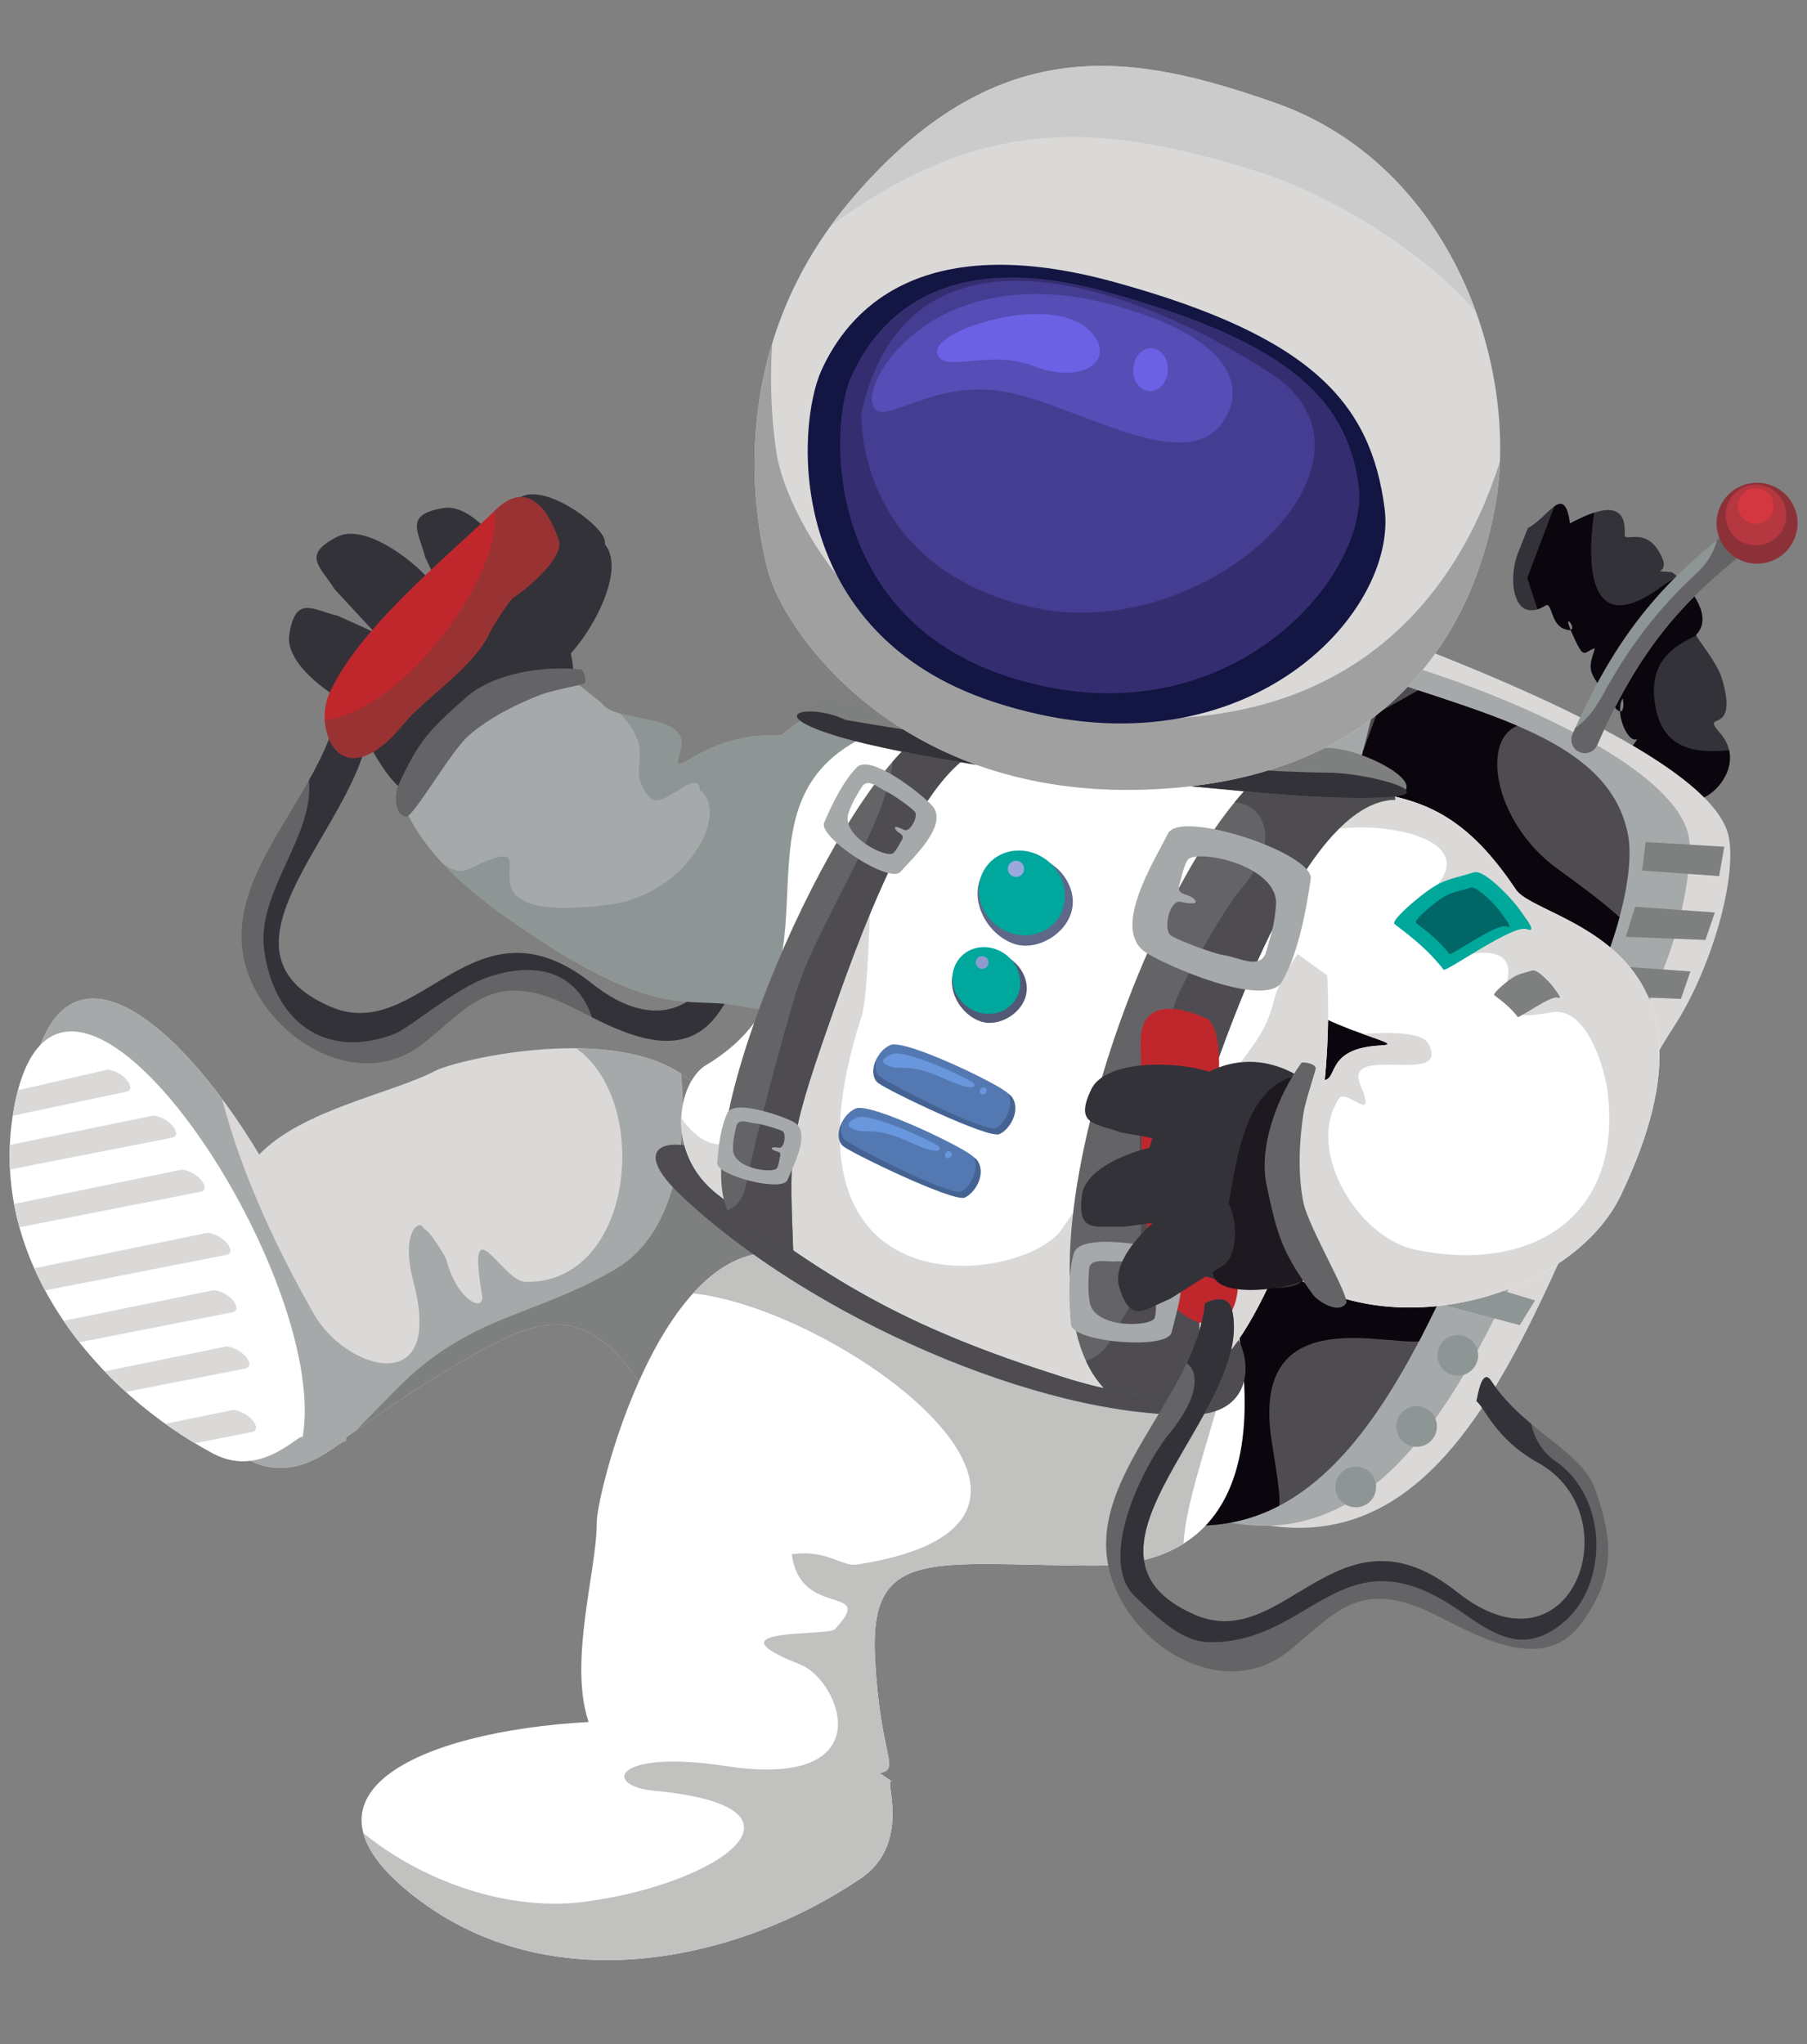 <?xml version="1.0" encoding="utf-8"?>
<!-- Generator: Adobe Illustrator 16.0.0, SVG Export Plug-In . SVG Version: 6.00 Build 0)  -->
<!DOCTYPE svg PUBLIC "-//W3C//DTD SVG 1.1//EN" "http://www.w3.org/Graphics/SVG/1.1/DTD/svg11.dtd">
<svg version="1.1" id="Layer_1" xmlns="http://www.w3.org/2000/svg" xmlns:xlink="http://www.w3.org/1999/xlink" x="0px" y="0px"
	 width="259px" height="293px" viewBox="0 0 259 293" enable-background="new 0 0 259 293" xml:space="preserve">
<rect x="0" y="0" width="259" height="293" fill="#808080" stroke="none"/>
<g>
	<g>
		<path fill-rule="evenodd" clip-rule="evenodd" fill="#343239" d="M219.017,75.67c2.883-1.456,5.204-6.58,6.004-0.648
			c2.556-1.288,8.208-4.274,7.844,1.568c-0.085,1.363,3.198-1.455,5.355,3.305c1.145,2.534-2.055,1.828,1.305,2.1
			c0.531,0.043,6.792,5.726,3.569,8.989c-0.159,0.163,3.004,3.923,3.69,6.208c2.59,8.604-3.213,4.527-0.284,7.83
			c4.303,4.852-2.107,10.716-4.144,9.378c-1.65,0.675,7.392,11.87-2.504,14.251c-2.179,0.524,0.298-0.17,1.343,4.783
			c1.188,5.636-6.176,3.119-5.885,3.617c0.851,1.458,0.902,7.266-2.167,8.814c-3.717,1.875-1.164-3.033-2.676,3.861
			c-0.819,3.75-3.954,10.971-8.992,8.33c-1.495-0.783-0.944,0.649-2.654,4.213c-1.027,2.145-2.973,5.467-5.344,4.346
			c-0.042-0.022-4.826,9.4-9.014,5.805c-0.376-0.322-1.115,4.178-6.428,2.573c-0.896-0.27-4.433,3.979-7.218-1.04
			c-2.77,0.494-1.015,2.631-4.856-1.188c-1.62-1.611-3.146-1.384-3.149-5.213c-0.002-0.544-2.828-6.519,1.024-7.048
			c2.884-0.396,2.171,6.132,3.557,3.085c1.146-2.517,2.994-3.56,4.768-0.813c1.505,2.335,1.281-6.271,5.917-1.139
			c0.981,1.09-0.825-6.409,5.275-1.333c1.412,1.175-0.247-6.795,5.464-1.864c1.034,0.893,0.042-4.062,2.491-3.193
			c3.114,1.109-3.049-5.191,2.571-6.066c1.783-0.278,0.904,2.272,0.04-1.692c-0.834-3.835,4.097-3.174,3.519-4.222
			c-2.199-3.986,0.61-6.033,4.072-6.961c0.141-0.037-1.228-1.416-0.203-3.088c2.123-3.464,4.717-1.066,4.033-4.135
			c-1.031-4.651,5.863-4.053,5.38-4.963c-1.813-3.427-0.016-4.799,2.786-5.402c0.01,0.015-1.945-1.729-0.535-3.798
			c3.278-4.808,2.39,0.622,0.555-5.001c-0.668-2.047,0.733-3.17,1.198-4.044c-1.314,0.985-3.406-3.841-2.127-5.792
			c0.042-0.001,0.677,4.213-2.089,0.071c-2.688-4.028-3.042-3.72-1.889-7.237c-1.77,0.454-1.414,2.101-3.45-2.509
			c-1.531-3.474,1.896,0.864-1.046-0.302c-1.873-0.742-1.657-3.905-2.617-3.311c-4.619,2.859-5.506-3.801-3.844-7.744
			C217.846,78.616,218.978,75.689,219.017,75.67z"/>
		<path fill-rule="evenodd" clip-rule="evenodd" fill="#0B050D" d="M228.497,73.482c-0.506,3.36-2.511,19.521,9.59,10.65
			c0.898-0.659,1.696-1.135,2.405-1.425c1.792,1.632,5.139,5.705,2.602,8.277c-0.01,0.013-0.002,0.048,0.024,0.104
			c-3.032,1.473-7.318,3.708-5.713,10.787c1.369,6.046,6.575,6.021,10.434,5.658c0.919,4.12-3.79,7.977-5.482,6.866
			c-0.845,0.346,1.109,3.443,1.896,6.708l-11.72-5.234c0.075-0.306,0.214-0.627,0.438-0.957c3.278-4.808,2.39,0.622,0.555-5.001
			c-0.668-2.047,0.733-3.17,1.198-4.044c-1.314,0.985-3.406-3.841-2.127-5.792c0.042-0.001,0.677,4.213-2.089,0.071
			c-2.688-4.028-3.042-3.72-1.889-7.237c-1.77,0.454-1.414,2.101-3.45-2.509c-1.531-3.474,1.896,0.864-1.046-0.302
			c-1.873-0.742-1.657-3.905-2.617-3.311c-0.408,0.252-0.785,0.43-1.137,0.542l-1.464-4.496l3.891-10.26
			c1.041-0.722,1.823-0.522,2.224,2.445C225.925,74.567,227.219,73.896,228.497,73.482z"/>
		<path fill-rule="evenodd" clip-rule="evenodd" fill="#DBD9D7" d="M49.49,206.827c0.049-0.258,0.082-0.531,0.121-0.799
			c3.572-2.511,8.591-6.128,14.046-9.377c13.421-7.989,21.106-12.494,31.466,7.399c13.022,25.019,32.574,19.385,49.678-0.383
			l-41.3-39.39c-1.512-20.906-37.286-12.824-41.189-10.755c-5.909,3.132-18.984,5.518-25.159,11.962
			c-12.218-20.369-29.363-33.715-33.042-8.833c-3.368,22.775,13.128,42.778,31.425,52.559
			C43.426,213.428,49.819,205.048,49.49,206.827z"/>
		<path fill-rule="evenodd" clip-rule="evenodd" fill="#646467" d="M48.787,99.643c-1.543,14.104-18.238,25.819-13.236,39.869
			c3.509,9.85,16.087,17.077,25.007,10.141c6.204-4.824,9.716-10.448,19.665-6.105c6.014,2.625,16.711,10.247,22.729,1.694
			c4.461-6.336,4.518-11.283,1.744-19.004c-1.982-5.508-10.231-8.361-14.88-15.465c-1.296-1.983-1.925,2.01-2.111,2.901
			c1.154,0.817,2.666,5.403,8.806,8.8c13.544,7.505,4.89,31.663-11.603,18.547c-17.072-13.574-24.651,8.906-37.602,3.255
			c-20.516-8.952,8.773-29.312,5.346-43.743C52.034,97.931,48.797,99.554,48.787,99.643z"/>
		<path fill-rule="evenodd" clip-rule="evenodd" fill="#A6A9AA" d="M134.264,119.512c-10.273,9.937-7.515,28.872-27.841,24.732
			c-8.166-1.661-12.259,2.692-34.44-13.177c-11.41-8.162-21.44-19.836-10.408-32.223c8.579-9.633,9.366-10.522,24.682,1.953
			c2.049,3.022,13.013,1.203,11.237,6.912c-1.666,5.351,2.809-2.943,14.431-2.287c0.173,0.009,13.622-13.66,21.841,9.022
			C133.837,114.649,134.368,119.41,134.264,119.512z"/>
		<path fill-rule="evenodd" clip-rule="evenodd" fill="#343239" d="M44.268,111.877c0.847,7.845-7.465,15.95-6.419,24.154
			c1.307,10.245,8.641,16.022,18.702,12.159c2.238-0.857,8.709-6.567,13.504-8.165c7.053-2.347,12.681-0.557,14.782,5.787
			c5.935,2.954,13.438,6.075,18.116-0.57c1.908-2.708,3.008-5.162,3.428-7.687c-0.183-2.07-0.69-3.773-1.727-4.473
			c-0.526-0.358-1.065-0.763-1.616-1.208c1.345,8.972-6.411,18.466-18.129,9.147c-17.072-13.574-24.651,8.906-37.602,3.255
			c-20.516-8.952,8.773-29.312,5.346-43.743c-0.619-2.603-3.855-0.979-3.866-0.891C48.322,103.895,46.478,107.931,44.268,111.877z"
			/>
		<path fill-rule="evenodd" clip-rule="evenodd" fill="#343239" d="M82.188,96.28c-0.847-14.321-19.126-16.842-27.811-7.013
			c-5.765,6.521-5.09,8.646-1.08,18.131c0.219,0.517,4.53,8.073,5.7,5.22c3.94-9.605,12.718-14.354,22.635-16.141
			C81.948,96.42,82.195,96.418,82.188,96.28z"/>
		<path fill-rule="evenodd" clip-rule="evenodd" fill="#343239" d="M75.651,87.09c0.068-3.716-6.656-15.162-12.078-14.271
			c-5.711,0.939-3.59,3.292-2.649,7.001c0.009,0.037,3.842,8.238,3.921,8.364C66.601,91.021,75.574,91.506,75.651,87.09z"/>
		<path fill-rule="evenodd" clip-rule="evenodd" fill="#A6A9AA" d="M82.59,150.26c10.822,7.676,8.313,33.77-7.279,33.481
			c-3.344-0.063-8.478-11.553-6.221,1.892c0.443,2.643-3.596,0.839-5.122-5.12c-0.078-0.299-2.447-4.303-3.202-4.36
			c-0.562-1.636-3.431,0.357-1.506,7.605c4.5,16.959-9.72,12.578-14.236,4.645c-5.42-9.534-10.365-20.047-13.206-30.921
			c-11.392-15.335-24.541-22.25-27.708-0.829c-0.19,1.289-0.315,2.568-0.38,3.838l18.401,39.315
			c4.148,3.72,8.719,6.901,13.404,9.405c7.89,4.217,14.283-4.163,13.954-2.384c0.049-0.258,0.082-0.531,0.121-0.799
			c3.572-2.511,8.591-6.128,14.046-9.377c13.421-7.989,21.106-12.494,31.466,7.399c0.167,0.328,0.342,0.646,0.515,0.966
			l25.867-23.569l-18.003-17.169C102.714,153.387,92.626,150.365,82.59,150.26z"/>
		<path fill-rule="evenodd" clip-rule="evenodd" fill="#7E8080" d="M97.654,153.914c0.908,9.499-0.576,22.789-9.373,27.962
			c-11.996,7.055-20.882,6.462-31.586,17.382c-2.578,2.623-4.413,4.466-5.582,5.712c3.414-2.411,7.814-5.501,12.543-8.318
			c12.826-7.636,20.416-12.087,30.105,4.904l25.721-22.034l-15.982-15.243C103.148,159.386,100.916,156.079,97.654,153.914z"/>
		<path fill-rule="evenodd" clip-rule="evenodd" fill="#343239" d="M64.172,86.875c-1.066-3.561-10.946-12.425-15.842-9.929
			c-5.157,2.628-2.421,4.225-0.398,7.474c0.02,0.033,6.163,6.683,6.276,6.78C56.742,93.368,65.437,91.106,64.172,86.875z"/>
		<path fill-rule="evenodd" clip-rule="evenodd" fill="#343239" d="M55.861,102.921c-3.714,0.107-15.231-6.492-14.398-11.926
			c0.877-5.721,3.25-3.624,6.972-2.723c0.037,0.009,8.278,3.754,8.406,3.831C59.696,93.826,60.28,102.793,55.861,102.921z"/>
		<path fill-rule="evenodd" clip-rule="evenodd" fill="#DBD9D7" d="M180.069,84.284c16.114,5.566,65.19,22.513,67.719,35.685
			c1.2,6.28-2.714,19.293-7.829,27.133c-19.627,30.1-28.011,93.802-76.392,64.274c-10.636-6.494-1.388-10.381,4.61-24.675
			c11.759-28.043,22.206-36.764,33.131-58.121c6.032-11.79-20.254-5.501-17.068-18.195
			C184.536,109.222,179.924,84.234,180.069,84.284z"/>
		<path fill-rule="evenodd" clip-rule="evenodd" fill="#8E9595" d="M88.938,102.299c5.575,6.145,0.314,7.485,4.215,12.046
			c1.717,2.003,6.99-4.636,7.163-1.08c4.342,3.083-1.639,14.958-13.065,16.416c-24.371,3.106-7.417-10.779-18.443-5.862
			c-1.974,0.882-2.809,1.827-5.376-0.077c2.491,2.662,5.471,5.121,8.552,7.327c22.181,15.869,26.274,11.516,34.44,13.177
			c5.614,1.144,9.466,0.523,12.318-1.178c0.444-7.588,0.208-17.5,2.119-24.072c0.484-1.664,2.957-14.32,5.833-14.457
			c-0.115-0.895-1.646-1.929-3.912-3.027c-5.751-1.119-10.751,3.917-10.856,3.913c-11.622-0.656-16.097,7.638-14.431,2.287
			C98.844,103.357,92.798,103.379,88.938,102.299z"/>
		<path fill-rule="evenodd" clip-rule="evenodd" fill="#A6A9AA" d="M182.998,91.066c16.426,1.584,58.481,16.51,59.167,29.768
			c0.303,5.892-2.503,17.8-7.221,25.033c-18.109,27.768-28.741,93.611-73.375,66.367c-9.813-5.988,1.614-16.644,7.147-29.835
			c10.852-25.87,20.491-33.915,30.572-53.62c5.565-10.875-18.687-5.074-15.747-16.786C183.811,110.919,182.865,91.02,182.998,91.066
			z"/>
		<path fill-rule="evenodd" clip-rule="evenodd" fill="#4E4C51" d="M198.088,97.21c16.116,5.565,32.731,9.269,35.257,22.444
			c1.205,6.279-2.715,19.293-7.826,27.13c-19.631,30.103-28.012,93.802-76.392,64.273c-10.637-6.491-1.392-10.376,4.606-24.675
			c11.759-28.039,22.209-36.761,33.133-58.118c6.034-11.79,5.949-10.414,9.133-23.107C196.293,103.994,197.945,97.16,198.088,97.21z
			"/>
		<path fill-rule="evenodd" clip-rule="evenodd" fill="#0B050D" d="M217.473,104.034c-5.301,2.161-3.216,14.021,5.8,20.529
			c3.15,2.273,6.2,4.528,8.858,6.9c-1.446,5.368-3.855,11.097-6.612,15.323c-8.094,12.413-14.277,30.536-22.142,45.483
			c-5.604,0.461-24.104-5.417-21.126,14.163c0.713,4.671,1.261,7.529,1.108,9.389c-5.447,2.853-11.774,3.748-19.31,1.848
			l2.602-31.93l23.389-63.594c2.708-5.214,3.361-6.787,5.325-14.478l1.99-5.404l5.921-3.311
			C208.255,100.595,213.132,102.175,217.473,104.034z"/>
		<path fill-rule="evenodd" clip-rule="evenodd" fill="#FFFFFF" d="M127.881,255.421c-0.55-0.434-1.149-0.848-1.776-1.249
			c3.05-0.765,0.069-1.983-0.688-16.519c-0.836-16.035,8.145-13.353,31.208-13.239c28.998,0.145,23.854-32.174,14.069-57.209
			c-11.585,6.032-23.56,10.165-35.145,16.197c-11.396-0.544-10.374,0.152-19.791-2.66c-19.741-8.646-30.235,32.918-30.222,37.463
			c0.019,6.877-4.08,19.914-1.177,28.621c-24.386,1.35-44.745,10.549-23.875,25.82c19.105,13.982,45.208,8.566,62.874-3.391
			C130.978,264.101,126.419,254.269,127.881,255.421z"/>
		<path fill-rule="evenodd" clip-rule="evenodd" fill="#C1C1C0" d="M99.339,185.389c21.332,2.313,62.748,32.717,23.614,38.857
			c-2.432,0.38-4.17-2.15-9.462-1.476c1.206,9.455,12.282,4.196,6.177,10.757c-0.98,1.05-18.642-0.32-5.017,5.032
			c5.819,2.285,12.087,18.051-10.617,14.585c-16.092-2.456-17.768,2.833-10.239,3.541c24.993,2.349,9.098,13.474-10.152,15.928
			c-10.663,1.359-22.909-2.8-31.563-9.868c0.777,2.938,3.406,6.245,8.405,9.901c19.105,13.982,45.208,8.566,62.874-3.391
			c7.619-5.155,3.061-14.987,4.522-13.835c-0.55-0.434-1.149-0.848-1.776-1.249c3.05-0.765,0.069-1.983-0.688-16.519
			c-0.836-16.035,8.145-13.353,31.208-13.239c5.503,0.028,9.775-1.115,13.021-3.156c0.382-10.354,12.258-34.923,4.055-33.877
			c-6.646,0.849-19.337-2.88-32.625-6.714c-1.849,0.873-3.692,1.78-5.526,2.735c-11.396-0.544-10.374,0.152-19.791-2.66
			C109.27,177.902,103.786,180.479,99.339,185.389z"/>
		<polygon fill-rule="evenodd" clip-rule="evenodd" fill="#7E8080" points="242.29,139.24 230.854,138.421 229.516,142.735 
			240.931,143.181 		"/>
		<polygon fill-rule="evenodd" clip-rule="evenodd" fill="#8E9595" points="220.022,186.398 209.047,183.094 206.795,187.007 
			217.835,189.947 		"/>
		<path fill-rule="evenodd" clip-rule="evenodd" fill="#4E4C51" d="M103.289,166.516c-4.235-3.809-14.846-3.854-5.716,4.795
			c18.354,17.396,51.578,31.923,73.394,31.48c10.979-0.225,8.248-12.642,2.782-14.288
			C148.027,180.743,127.043,178.119,103.289,166.516z"/>
		<path fill-rule="evenodd" clip-rule="evenodd" fill="#FFFFFF" d="M183.752,109.551l-59.078-4.302
			c-21.999,9.949-1.735,34.368-23.432,47.393c-4.134,2.48-6.007,12.596,1.621,18.555c16.979,13.264,28.448,19.437,49.156,26.047
			c17.194,5.487,23.158,2.463,31.404-16.431c9.068-20.775,9.211-49.511,0.638-69.766
			C184.026,110.959,183.762,109.597,183.752,109.551z"/>
		<path fill-rule="evenodd" clip-rule="evenodd" fill="#FFFFFF" d="M184.483,109.871c12.86,6.232,21.281,0.387,32.798,17.646
			c3.125,4.688,32.598,7.156,15.029,43.813c-6.063,12.65-26.828,20.009-42.252,13.904c-11.993-4.744-13.167-12.346-6.715-31.018
			c6.687,1.744-4.543-4.321,4.167-0.068c5.709,2.79,0.629-3.818,10.437-4.301c5.598-0.277-15.64-3.015-19.018-14.153
			c-0.052-0.167-17.508-8.098,0.966-23.613C180.061,111.941,184.353,109.806,184.483,109.871z"/>
		<path fill-rule="evenodd" clip-rule="evenodd" fill="#DBD9D7" d="M190.232,139.81l-4.234-3.055
			c-5.63,8.097-1.379,6.749-8.149,15.496c-3.622,4.681-15.449,8.356-25.569,23.821c-5.24,8.007-42.917,13.064-28.744-30.535
			c1.15-3.536,1.48-27.542,1.104-21.48c-0.251,4.053-7.906,19.949-7.875,20.67c-0.236,0.211-9.163,29.445-19.116,15.552
			c-0.125,3.666,1.279,7.847,5.214,10.918c16.979,13.264,28.448,19.437,49.156,26.047c17.194,5.487,23.158,2.463,31.404-16.431
			C188.686,168.752,190.939,154.016,190.232,139.81z"/>
		<path fill-rule="evenodd" clip-rule="evenodd" fill="#DBD9D7" d="M195.511,113.255l-7.955,6.794
			c6.199-3.602,29.235-0.469,15.517,9.382c-4.42,3.174,2.252,5.351,3.341,8.514c0.099,0.02,12.292-4.881,9.315,3.708
			c-0.843,2.438-2.054-0.484,2.25,2.581c1.173,0.834-1.916,1.939,4.502,0.862c4.891-0.82,7.485,7.863,7.922,11.282
			c2.258,17.717-10.432,26.239-27.493,22.764c-8.232-1.676-15.865-14.203-11.011-21.653c1.061-1.628,5.614,4.045,3.083-1.977
			c-2.562-6.088,13.218,0.385,9.701-5.987c-0.827-1.499-5.04-1.614-9.395-1.338c3.089,1.107,4.758,1.557,2.659,1.661
			c-9.808,0.482-4.728,7.091-10.437,4.301c-1.244-0.606-2.08-1.003-2.621-1.242l-0.017,0.515c0.648,0.583,1.238,1.238-0.036,1.103
			l-0.565,16.9l3.872,12.982c0.605,0.285,1.245,0.563,1.915,0.828c15.424,6.104,36.188-1.254,42.252-13.904
			c17.568-36.657-11.904-39.126-15.029-43.813C209.379,115.673,202.933,114.708,195.511,113.255z"/>
		<g>
			<defs>
				<path id="SVGID_1_" d="M43.341,206.177c4.429-23.924-35.912-84.169-41.56-45.953c-3.084,20.859,12.025,39.179,28.78,48.135
					C37.787,212.221,43.643,204.548,43.341,206.177z"/>
			</defs>
			<use xlink:href="#SVGID_1_"  overflow="visible" fill-rule="evenodd" clip-rule="evenodd" fill="#FFFFFF"/>
			<clipPath id="SVGID_2_">
				<use xlink:href="#SVGID_1_"  overflow="visible"/>
			</clipPath>
			<g clip-path="url(#SVGID_2_)">
				<path fill-rule="evenodd" clip-rule="evenodd" fill="#DBD9D7" d="M17.962,156.514c1.819-0.24-0.081-2.895-2.535-3.201
					l-13.941,3.214l-0.432,3.563L17.962,156.514z"/>
				<path fill-rule="evenodd" clip-rule="evenodd" fill="#DBD9D7" d="M24.52,163.102c1.82-0.239-0.08-2.895-2.536-3.2l-25.566,5.231
					l-0.428,3.562L24.52,163.102z"/>
				<path fill-rule="evenodd" clip-rule="evenodd" fill="#DBD9D7" d="M28.61,170.849c1.82-0.238-0.079-2.894-2.536-3.199
					l-25.565,5.231l-0.429,3.56L28.61,170.849z"/>
				<path fill-rule="evenodd" clip-rule="evenodd" fill="#DBD9D7" d="M32.307,179.901c1.819-0.24-0.083-2.896-2.539-3.201
					l-25.565,5.233l-0.428,3.561L32.307,179.901z"/>
				<path fill-rule="evenodd" clip-rule="evenodd" fill="#DBD9D7" d="M35.022,196.188c1.818-0.241-0.082-2.896-2.538-3.202
					L6.918,198.22l-0.429,3.56L35.022,196.188z"/>
				<path fill-rule="evenodd" clip-rule="evenodd" fill="#DBD9D7" d="M35.973,205.292c1.817-0.241-0.083-2.897-2.537-3.202
					l-25.566,5.233l-0.429,3.561L35.973,205.292z"/>
				<path fill-rule="evenodd" clip-rule="evenodd" fill="#DBD9D7" d="M33.171,188.123c1.819-0.24-0.081-2.896-2.536-3.199
					l-25.567,5.229l-0.428,3.563L33.171,188.123z"/>
			</g>
		</g>
		<path fill-rule="evenodd" clip-rule="evenodd" fill="#646467" d="M199.979,114.632c-13.307,0.142-24.816,35.354-28.489,46.224
			c-2.063,6.104-4.188,24.141,0.446,28.293c-0.336,5.264,1.628,4.5-3.891,11.054c-0.885,1.05-8.39-1.449-9.222-0.646
			c-16.023-14.747,6.348-77.304,23.411-89.751C186.574,110.991,200.033,109.953,199.979,114.632z"/>
		<path fill-rule="evenodd" clip-rule="evenodd" fill="#4E4C51" d="M176.938,115.029c3.769,0.063,7.385,5.108,0.604,12.804
			c-1.69,1.919-8.462,13.406-9.216,16.237c-1.827,6.855-4.527,1.855-4.955,16.787c-0.129,4.511,0.934,22.948-1.018,25.767
			c-2.701,3.907-2.886,7.052-6.686,8.463c0.816,1.77,1.859,3.279,3.156,4.47c0.832-0.804,8.337,1.695,9.222,0.646
			c5.519-6.554,3.555-5.79,3.891-11.054c-4.634-4.152-2.509-22.189-0.446-28.293c3.673-10.869,15.183-46.082,28.489-46.224
			c0.054-4.679-13.405-3.641-17.744-4.827C180.508,111.064,178.728,112.845,176.938,115.029z"/>
		<path fill-rule="evenodd" clip-rule="evenodd" fill="#646467" d="M142.346,107.077c-10.183,0.61-20.282,30.373-23.493,39.563
			c-6.21,17.785-5.665,18.337-5.096,34.392c0.042,1.146-8.04-7.018-8.707-6.315c-7.725-9.189,12.715-57.839,26.222-68.838
			C134.549,106.707,142.561,103.175,142.346,107.077z"/>
		<path fill-rule="evenodd" clip-rule="evenodd" fill="#C0272D" d="M174.474,156.165c0.369-2.205,0.705-9.199-1.687-10.245
			c-4.627-2.018-9.437-2.36-9.297,3.706c0.24,10.22-0.735,26.152,3.346,35.497c2.256,5.163,12.47,9.016,10.343-5.251
			c-0.648-4.342,0.84-12.836-1.309-17.707C175.678,161.729,174.312,157.13,174.474,156.165z"/>
		<path fill-rule="evenodd" clip-rule="evenodd" fill="#343239" d="M186.319,154.373c-12.207-7.538-24.774,5.976-21.72,18.73
			c2.025,8.463,4.153,9.133,14.219,11.303c0.55,0.118,9.212,0.928,7.549-1.668c-5.6-8.74-4.439-18.657-0.205-27.799
			C186.3,154.649,186.437,154.445,186.319,154.373z"/>
		<path fill-rule="evenodd" clip-rule="evenodd" fill="#343239" d="M175.043,154.441c-3.006-2.189-16.234-3.267-18.62,1.684
			c-2.514,5.215,0.63,4.829,4.205,6.192c0.037,0.012,8.951,1.588,9.101,1.596C173.058,164.107,178.609,157.042,175.043,154.441z"/>
		<path fill-rule="evenodd" clip-rule="evenodd" fill="#4E4C51" d="M141.833,105.697l-2.525-0.481
			c-2.565,0.134-6.112,1.147-8.035,0.662c-1.069,0.87-2.182,1.979-3.322,3.282c-0.828,8.944-10.584,22.922-13.771,32.825
			c-0.438,1.365-5.102,17.353-7.274,27.899c-0.454,2.2-1.508,3.193-2.612,3.606c0.213,0.462,0.463,0.875,0.757,1.227
			c0.667-0.702,8.748,7.462,8.707,6.315c-0.569-16.055-1.114-16.606,5.096-34.392c3.211-9.19,13.311-38.953,23.493-39.563
			C142.381,106.43,142.188,105.989,141.833,105.697z"/>
		<path fill-rule="evenodd" clip-rule="evenodd" fill="#343239" d="M172.322,163.97c-3.529-1.176-16.46,1.818-17.229,7.262
			c-0.813,5.73,2.068,4.407,5.887,4.622c0.039,0,9.012-1.207,9.157-1.244C173.366,173.783,176.512,165.365,172.322,163.97z"/>
		<path fill-rule="evenodd" clip-rule="evenodd" fill="#1E1920" d="M184.229,164.916l1.54-10.699
			c-9.938,2.256-8.595,19.886-11.643,26.72c-2.384,5.339,9.182,4.398,13.337,2.341L184.229,164.916z"/>
		<path fill-rule="evenodd" clip-rule="evenodd" fill="#8E9595" d="M228.929,106.79c-0.426,0.977-1.563,1.424-2.541,0.997
			c-0.979-0.425-1.426-1.565-0.998-2.542c3.518-8.064,7.153-13.853,11.141-18.583l0.006-0.005l-0.002-0.002
			c3.979-4.72,8.275-8.335,13.147-12.096c0.84-0.649,2.054-0.493,2.702,0.348c0.653,0.844,0.495,2.055-0.345,2.706
			c-4.683,3.613-8.798,7.072-12.558,11.53l-0.002-0.001C235.732,93.588,232.294,99.08,228.929,106.79z"/>
		<path fill-rule="evenodd" clip-rule="evenodd" fill="#343239" d="M79.671,95.443c3.334-1.643,10.425-12.865,7.145-17.276
			c-3.451-4.645-4.568-1.681-7.435,0.856c-0.029,0.024-5.56,7.19-5.638,7.318C72.026,89.202,75.711,97.398,79.671,95.443z"/>
		<path fill-rule="evenodd" clip-rule="evenodd" fill="#646467" d="M83.376,95.972c-5.164-0.59-12.483,0.399-16.548,3.975
			c-5.335,4.692-6.834,6.274-9.754,12.652c-0.466,1.017-0.664,4.294,1.165,4.452c1,0.086,6.428-9.449,8.952-11.631
			c2.923-2.532,6.827-4.511,10.4-5.872c1.539-0.587,5.796-1.393,6.057-1.53C84.285,97.679,83.55,95.99,83.376,95.972z"/>
		<path fill-rule="evenodd" clip-rule="evenodd" fill="#646467" d="M186.537,152.338c-3.269,4.498-6.191,11.829-5.001,17.493
			c1.563,7.434,2.248,9.659,6.647,15.728c0.707,0.97,3.652,2.876,4.76,1.259c0.603-0.889-5.416-10.951-6.123-14.45
			c-0.818-4.052-0.609-8.721,0.002-12.764c0.265-1.741,1.751-6.128,1.762-6.444C188.603,152.39,186.647,152.185,186.537,152.338z"/>
		<path fill-rule="evenodd" clip-rule="evenodd" fill="#A6A9AA" d="M167.407,119.474c-2.019,4.051-8.108,13.624-3.267,16.993
			c2.542,1.767,17.277,8.253,19.619,4.231c2.252-3.873,3.45-10.035,4.104-14.705C188.38,122.318,169.167,115.934,167.407,119.474
			L167.407,119.474z M168.989,126.981c0.392-1.202,0.569-2.557,1.171-3.608c0.835-1.863,13.232,0.509,12.729,6.429
			c-0.246,2.893-0.666,4.036-1.422,6.652c-0.766,2.652-3.991,0.732-6.112,0.446c-1.248-0.167-6.346-2.032-7.507-2.793
			c-1.198-0.791-0.24-5.094,1.291-4.848c0.208,0.033,3.064,0.679,2.023-0.377C170.299,128.003,168.761,128.41,168.989,126.981z"/>
		<path fill-rule="evenodd" clip-rule="evenodd" fill="#A6A9AA" d="M129.07,124.962c1.817-2.053,6.886-6.697,4.584-9.43
			c-1.211-1.434-8.812-7.549-10.817-5.564c-1.925,1.912-3.598,5.329-4.714,7.959C117.243,119.996,127.478,126.757,129.07,124.962
			L129.07,124.962z M129.323,120.319c-0.418,0.644-0.734,1.408-1.253,1.929c-0.78,0.958-7.664-2.38-6.436-5.766
			c0.6-1.654,1.024-2.257,1.879-3.671c0.864-1.43,2.45,0.202,3.648,0.704c0.703,0.294,3.396,2.187,3.953,2.815
			c0.574,0.651-0.66,3.019-1.52,2.633c-0.116-0.052-1.688-0.881-1.243-0.097C128.719,119.517,129.682,119.518,129.323,120.319z"/>
		<path fill-rule="evenodd" clip-rule="evenodd" fill="#A6A9AA" d="M112.855,169.157c0.833-2.016,3.442-6.827,0.998-8.282
			c-1.281-0.767-8.589-3.388-9.58-1.373c-0.955,1.94-1.321,4.941-1.478,7.209C102.672,168.497,112.128,170.921,112.855,169.157
			L112.855,169.157z M111.841,165.602c-0.148,0.591-0.188,1.249-0.441,1.774c-0.34,0.925-6.382,0.2-6.34-2.663
			c0.02-1.4,0.185-1.964,0.459-3.248c0.279-1.301,1.894-0.485,2.926-0.42c0.605,0.039,3.122,0.763,3.704,1.09
			c0.603,0.34,0.289,2.442-0.459,2.375c-0.099-0.01-1.496-0.224-0.958,0.25C111.176,165.154,111.902,164.907,111.841,165.602z"/>
		<path fill-rule="evenodd" clip-rule="evenodd" fill="#A6A9AA" d="M167.925,190.976c0.69-2.967,3.197-10.177-0.495-11.635
			c-1.939-0.764-12.597-2.73-13.507,0.267c-0.874,2.887-0.705,7.107-0.407,10.268C153.747,192.359,167.316,193.566,167.925,190.976
			L167.925,190.976z M165.723,186.304c-0.071,0.849,0.024,1.763-0.208,2.546c-0.257,1.349-8.745,1.716-9.331-2.239
			c-0.288-1.933-0.189-2.748-0.101-4.579c0.091-1.852,2.498-1.095,3.935-1.238c0.843-0.081,4.471,0.349,5.35,0.668
			c0.906,0.331,0.945,3.299-0.095,3.374c-0.142,0.009-2.113,0.031-1.268,0.561C164.708,185.837,165.651,185.33,165.723,186.304z"/>
		<path fill-rule="evenodd" clip-rule="evenodd" fill="#343239" d="M173.058,170.676c-3.695,0.398-14.216,8.493-12.653,13.763
			c1.642,5.549,3.711,3.149,7.273,1.756c0.036-0.015,7.694-4.839,7.812-4.934C178.086,179.165,177.447,170.204,173.058,170.676z"/>
		<path fill-rule="evenodd" clip-rule="evenodd" fill="#00A89C" d="M211.294,125.034c-3.856,1.189-4.514,0.861-8.091,3.748
			c-0.569,0.46-3.904,3.223-3.298,3.687c2.807,2.146,4.831,3.755,7.035,6.547c0.97-0.081,10.032-6.555,11.868-5.841
			c1.757,0.681-0.408-1.885-0.77-2.465C217.145,129.261,212.81,124.568,211.294,125.034z"/>
		<path fill-rule="evenodd" clip-rule="evenodd" fill="#006666" d="M210.746,127.235c-2.632,0.813-3.078,0.59-5.521,2.559
			c-0.391,0.313-2.666,2.197-2.253,2.513c1.919,1.465,3.3,2.562,4.803,4.466c0.66-0.055,6.843-4.471,8.096-3.984
			c1.2,0.465-0.278-1.286-0.525-1.683C214.738,130.12,211.776,126.918,210.746,127.235z"/>
		<path fill-rule="evenodd" clip-rule="evenodd" fill="#7E8080" d="M219.65,139.101c-1.846,0.57-2.158,0.413-3.874,1.794
			c-0.272,0.22-1.869,1.543-1.58,1.766c1.344,1.025,2.317,1.796,3.37,3.131c0.465-0.037,4.8-3.135,5.681-2.794
			c0.84,0.326-0.196-0.902-0.368-1.181C222.451,141.124,220.374,138.878,219.65,139.101z"/>
		<polygon fill-rule="evenodd" clip-rule="evenodd" fill="#7E8080" points="245.793,130.791 234.361,129.973 233.021,134.288 
			244.438,134.733 		"/>
		<polygon fill-rule="evenodd" clip-rule="evenodd" fill="#7E8080" points="247.148,121.368 235.87,120.692 235.355,124.784 
			246.401,125.577 		"/>
		<path fill-rule="evenodd" clip-rule="evenodd" fill="#8E9595" d="M210.114,191.6c1.473,0.643,2.146,2.361,1.503,3.836
			c-0.645,1.476-2.364,2.152-3.838,1.507c-1.476-0.646-2.15-2.361-1.505-3.839C206.916,191.631,208.633,190.955,210.114,191.6z"/>
		<circle fill-rule="evenodd" clip-rule="evenodd" fill="#8E9595" cx="203.044" cy="204.467" r="2.915"/>
		<path fill-rule="evenodd" clip-rule="evenodd" fill="#8E9595" d="M195.491,210.473c1.474,0.642,2.148,2.358,1.505,3.836
			c-0.646,1.475-2.364,2.149-3.839,1.506c-1.475-0.645-2.151-2.362-1.505-3.836C192.293,210.501,194.014,209.824,195.491,210.473z"
			/>
		<path fill-rule="evenodd" clip-rule="evenodd" fill="#646467" d="M172.71,186.814c-1.541,14.104-18.239,25.819-13.233,39.868
			c3.507,9.853,16.084,17.078,25.004,10.143c6.206-4.823,9.715-10.447,19.667-6.105c6.014,2.624,16.71,10.245,22.729,1.693
			c4.462-6.337,4.517-11.282,1.741-19.003c-1.98-5.509-10.229-8.362-14.878-15.467c-1.297-1.979-1.928,2.011-2.113,2.901
			c1.155,0.818,2.668,5.401,8.806,8.803c13.545,7.502,4.893,31.662-11.604,18.546c-17.072-13.574-24.646,8.907-37.602,3.254
			c-20.515-8.952,8.776-29.311,5.35-43.743C175.959,185.102,172.722,186.726,172.71,186.814z"/>
		<path fill-rule="evenodd" clip-rule="evenodd" fill="#C0272D" d="M73.674,85.576c1.875-1.216,7.262-5.692,6.417-8.163
			c-1.636-4.774-4.63-8.555-9.012-4.354c-7.376,7.076-19.788,17.115-23.92,26.434c-2.288,5.155,1.768,15.288,10.852,4.085
			c2.768-3.409,10.036-8.048,12.18-12.922C70.382,90.221,72.854,86.109,73.674,85.576z"/>
		<path fill-rule="evenodd" clip-rule="evenodd" fill="#343239" d="M86.542,77.065c-1.056-2.437-8.809-7.896-12.074-5.714
			c-3.437,2.298-1.361,3.2,0.346,5.336c0.017,0.021,4.934,4.223,5.021,4.285C81.815,82.298,87.795,79.962,86.542,77.065z"/>
		<path fill-rule="evenodd" clip-rule="evenodd" fill="#7E8080" d="M122.508,101.021c-5.13-2.468-13.548,1.229-2.318,4.56
			c9.458,2.806,31.275,6.062,40.063,6.41c12.492,0.495,24.74,2.652,36.907,2.365c10.983-0.258-1.125-7.102-6.838-7.15
			c-9.04-0.074-18.559-0.494-27.413-1.267C156.612,105.387,142.41,104.431,122.508,101.021z"/>
		<path fill-rule="evenodd" clip-rule="evenodd" fill="#343239" d="M121.221,103.196c-5.13-2.469-12.261-0.946-1.031,2.384
			c9.458,2.806,31.275,6.062,40.063,6.41c12.492,0.495,24.74,2.652,36.907,2.365c10.983-0.258-0.896-3.556-6.607-3.603
			c-9.042-0.074-18.396-0.964-27.251-1.736C157.004,108.467,141.124,106.605,121.221,103.196z"/>
		<path fill-rule="evenodd" clip-rule="evenodd" fill="#646467" d="M225.796,104.324c1.895-1.32,3.063-3.114,3.905-4.667
			c2.496-4.603,5.086-8.351,7.833-11.611l0.005-0.005l-0.003-0.001c1.874-2.216,3.809-4.198,5.834-6.064
			c0.914-0.838,2.188-2.418,2.722-4.569c0.922-0.755,1.862-1.501,2.824-2.251c0.862,0.44,1.728,0.754,2.226,0.367
			c0.41-0.314,0.903-0.447,1.382-0.408c0.482,0.825,0.291,1.902-0.484,2.501c-4.683,3.613-8.798,7.072-12.558,11.53l-0.002-0.001
			c-3.747,4.446-7.186,9.938-10.551,17.648c-0.426,0.977-1.563,1.424-2.541,0.997c-0.979-0.425-1.426-1.565-0.998-2.542
			C225.525,104.935,225.658,104.628,225.796,104.324z"/>
		<path fill-rule="evenodd" clip-rule="evenodd" fill="#8D3139" d="M254.162,69.676c2.939,1.283,4.282,4.704,2.998,7.641
			c-1.281,2.938-4.703,4.281-7.639,2.997c-2.94-1.281-4.282-4.702-2.998-7.638C247.805,69.737,251.225,68.394,254.162,69.676z"/>
		<path fill-rule="evenodd" clip-rule="evenodd" fill="#B53740" d="M253.425,69.837c2.199,0.96,3.206,3.526,2.246,5.729
			c-0.961,2.203-3.528,3.208-5.73,2.248c-2.204-0.961-3.21-3.526-2.247-5.73C248.653,69.881,251.221,68.875,253.425,69.837z"/>
		<circle fill-rule="evenodd" clip-rule="evenodd" fill="#D4373F" cx="251.669" cy="72.528" r="2.565"/>
		<path fill-rule="evenodd" clip-rule="evenodd" fill="#343239" d="M170.092,195.385c1.639,1.178,2.047,4.573-2.501,10.117
			c-3.721,4.54-10.434,18.021-4.902,23.344c4.985,4.799,7.551,6.55,10.946,6.54c14.46-0.035,18.742-15.892,35.108-4.813
			c5.139,3.479,9.413,6.92,15.342,1.988c6.452-5.363,6.535-17.927-1.249-23.208c-1.67-1.136-2.896-3.094-3.373-5.263
			c-2.063-1.729-4.111-3.684-5.723-6.147c-1.297-1.979-1.928,2.011-2.113,2.901c1.155,0.818,2.668,5.401,8.806,8.803
			c13.545,7.502,4.893,31.662-11.604,18.546c-17.072-13.574-24.646,8.907-37.602,3.254c-20.515-8.952,8.776-29.311,5.35-43.743
			c-0.618-2.603-3.855-0.979-3.867-0.89C172.389,189.76,171.403,192.604,170.092,195.385z"/>
		<path fill-rule="evenodd" clip-rule="evenodd" fill="#993333" d="M70.795,73.333c1.707,7.641-12.133,28.328-24.247,29.888
			c0.285,4.781,4.321,9.165,11.462,0.356c2.768-3.409,10.036-8.048,12.18-12.922c0.191-0.436,2.664-4.547,3.483-5.08
			c1.875-1.216,7.262-5.692,6.417-8.163c-1.636-4.774-4.63-8.555-9.012-4.354L70.795,73.333z"/>
		<g>
			<path fill="#5F6889" d="M147.1,122.414c0,0,4.775,0.583,6.327,4.918c1.815,5.074-3.958,9.208-7.883,8.016
				c-3.928-1.192-6.795-6.2-4.753-10.03C142.833,121.492,147.1,122.414,147.1,122.414z"/>
			
				<ellipse transform="matrix(-0.777 -0.629 0.629 -0.777 179.749 319.485)" fill="#00A79D" cx="146.399" cy="127.941" rx="6.349" ry="5.903"/>
			<circle fill="#9AA8DE" cx="145.62" cy="124.539" r="1.167"/>
		</g>
		<g>
			<path fill="#515975" d="M141.933,136.29c0,0,3.755,0.459,4.973,3.866c1.428,3.987-3.108,7.237-6.195,6.3
				c-3.087-0.935-5.343-4.875-3.737-7.884C138.581,135.564,141.933,136.29,141.933,136.29z"/>
			
				<ellipse transform="matrix(-0.778 -0.629 0.629 -0.778 162.909 338.885)" fill="#00A79D" cx="141.38" cy="140.635" rx="4.992" ry="4.643"/>
			<circle fill="#8E9BCD" cx="140.771" cy="137.961" r="0.918"/>
		</g>
	</g>
	<g>
		<path fill="#DBD9D7" d="M182.612,14.686c-19.461-6.773-39.163-10.972-60.239,13.504c-18.343,21.301-14.522,45.154-12.286,53.669
			c2.237,8.513,18.266,31.874,52.529,31.354c34.262-0.521,47.977-20.534,51.653-40.443
			C217.944,52.859,208.277,23.618,182.612,14.686z"/>
		<path fill="#A0A0A0" d="M214.268,72.768c0.386-2.098,0.615-4.302,0.704-6.573c-6.349,20.063-21.99,38.403-54.107,36.717
			c-34.249-1.798-48.11-28.493-49.57-37.973c-0.52-3.395-1.057-8.957-0.614-15.708c-4.317,14.19-2.101,26.89-0.592,32.626
			c2.234,8.513,18.263,31.873,52.528,31.355C196.878,112.689,210.593,92.678,214.268,72.768z"/>
		<path fill="#CBCBCB" d="M179.899,24.472c11.727,3.61,25.079,12.455,31.663,20.273c-4.668-12.985-14.141-24.903-28.95-30.059
			c-19.461-6.773-39.163-10.972-60.239,13.504c-1.194,1.389-2.293,2.791-3.307,4.194C141.453,15.854,158.641,17.929,179.899,24.472z
			"/>
		<path fill="#131542" d="M198.46,72.909c-1.949-15.066-10.316-24.649-38.692-32.467c-28.381-7.819-38.349,4.558-42.021,12.621
			c-3.674,8.063-5.42,37.716,24.762,47.58C178.126,112.283,200.409,87.971,198.46,72.909z"/>
		<path fill="#342E70" d="M194.737,69.586c-1.705-13.167-11.386-20.943-36.184-27.775c-24.802-6.833-33.342,5.121-36.551,12.168
			c-3.207,7.045-4.032,34.35,22.343,42.972C175.474,107.129,196.439,82.75,194.737,69.586z"/>
		<path fill="#443D91" d="M123.467,59.174c0,0-1.091,21.818,24.111,27.798c25.203,5.978,53.825-20.977,34.521-33.494
			C162.792,40.957,130.25,29.032,123.467,59.174z"/>
		<path fill="#564DB6" d="M125.014,57.749c-0.976-4.064,9.904-21.277,35.701-13.704c16.058,4.714,18.126,11.689,14.367,16.702
			c-5.836,7.788-22.286-3.745-32.52-4.806C132.326,54.878,125.992,61.816,125.014,57.749z"/>
		<path fill="#6B61E4" d="M164.886,56.068c-1.373,0.023-2.477-1.34-2.46-3.041c0.019-1.704,1.139-3.104,2.511-3.125
			c1.376-0.022,2.475,1.34,2.461,3.043S166.256,56.047,164.886,56.068z"/>
		<path fill="#6B61E4" d="M134.317,50.404c0.306,3.435,7.393-0.458,13.733,2.036c6.34,2.491,10.858-0.111,9.299-3.435
			C153.586,40.979,134.009,46.967,134.317,50.404z"/>
	</g>
	<g>
		<path fill="#456392" d="M144.99,157.166c-0.994-1.325-15.456-8.021-17.609-7.058c-2.152,0.961-2.9,4.058-1.518,5.129
			c1.38,1.069,15.83,8.045,17.391,7.326C144.814,161.846,146.404,159.049,144.99,157.166z"/>
		<path fill="#5479B2" d="M144.431,156.703c-0.798-1.08-14.75-7.866-16.835-6.904c-2.086,0.961-2.743,3.544-1.424,4.563
			c1.321,1.021,15.062,8.052,16.575,7.332C144.259,160.979,145.419,158.039,144.431,156.703z"/>
		<g>
			<path fill="#6997DE" d="M139.46,155.192c-0.561-0.532-9.796-4.932-11.679-4.087c-1.879,0.843-1.289,1.4,0.024,1.818
				c1.318,0.416,2.737-0.505,7.396,1.623C139.774,156.636,140.019,155.726,139.46,155.192z"/>
			
				<ellipse transform="matrix(0.612 -0.791 0.791 0.612 -68.987 172.132)" fill="#6997DE" cx="140.908" cy="156.364" rx="0.515" ry="0.464"/>
		</g>
	</g>
	<g>
		<path fill="#456392" d="M140.027,166.262c-0.994-1.324-15.458-8.022-17.609-7.06c-2.153,0.962-2.9,4.059-1.52,5.128
			c1.381,1.069,15.83,8.047,17.392,7.327C139.849,170.938,141.438,168.143,140.027,166.262z"/>
		<path fill="#5479B2" d="M139.468,165.798c-0.798-1.079-14.751-7.866-16.835-6.904c-2.088,0.961-2.743,3.543-1.425,4.565
			c1.32,1.021,15.061,8.05,16.575,7.331C139.296,170.072,140.453,167.133,139.468,165.798z"/>
		<g>
			<path fill="#6997DE" d="M134.495,164.288c-0.559-0.532-9.796-4.935-11.678-4.088c-1.881,0.842-1.289,1.401,0.024,1.817
				c1.317,0.417,2.735-0.506,7.394,1.623C134.811,165.73,135.056,164.821,134.495,164.288z"/>
			
				<ellipse transform="matrix(0.613 -0.79 0.79 0.613 -78.114 171.488)" fill="#6997DE" cx="135.944" cy="165.458" rx="0.515" ry="0.462"/>
		</g>
	</g>
</g>
</svg>
